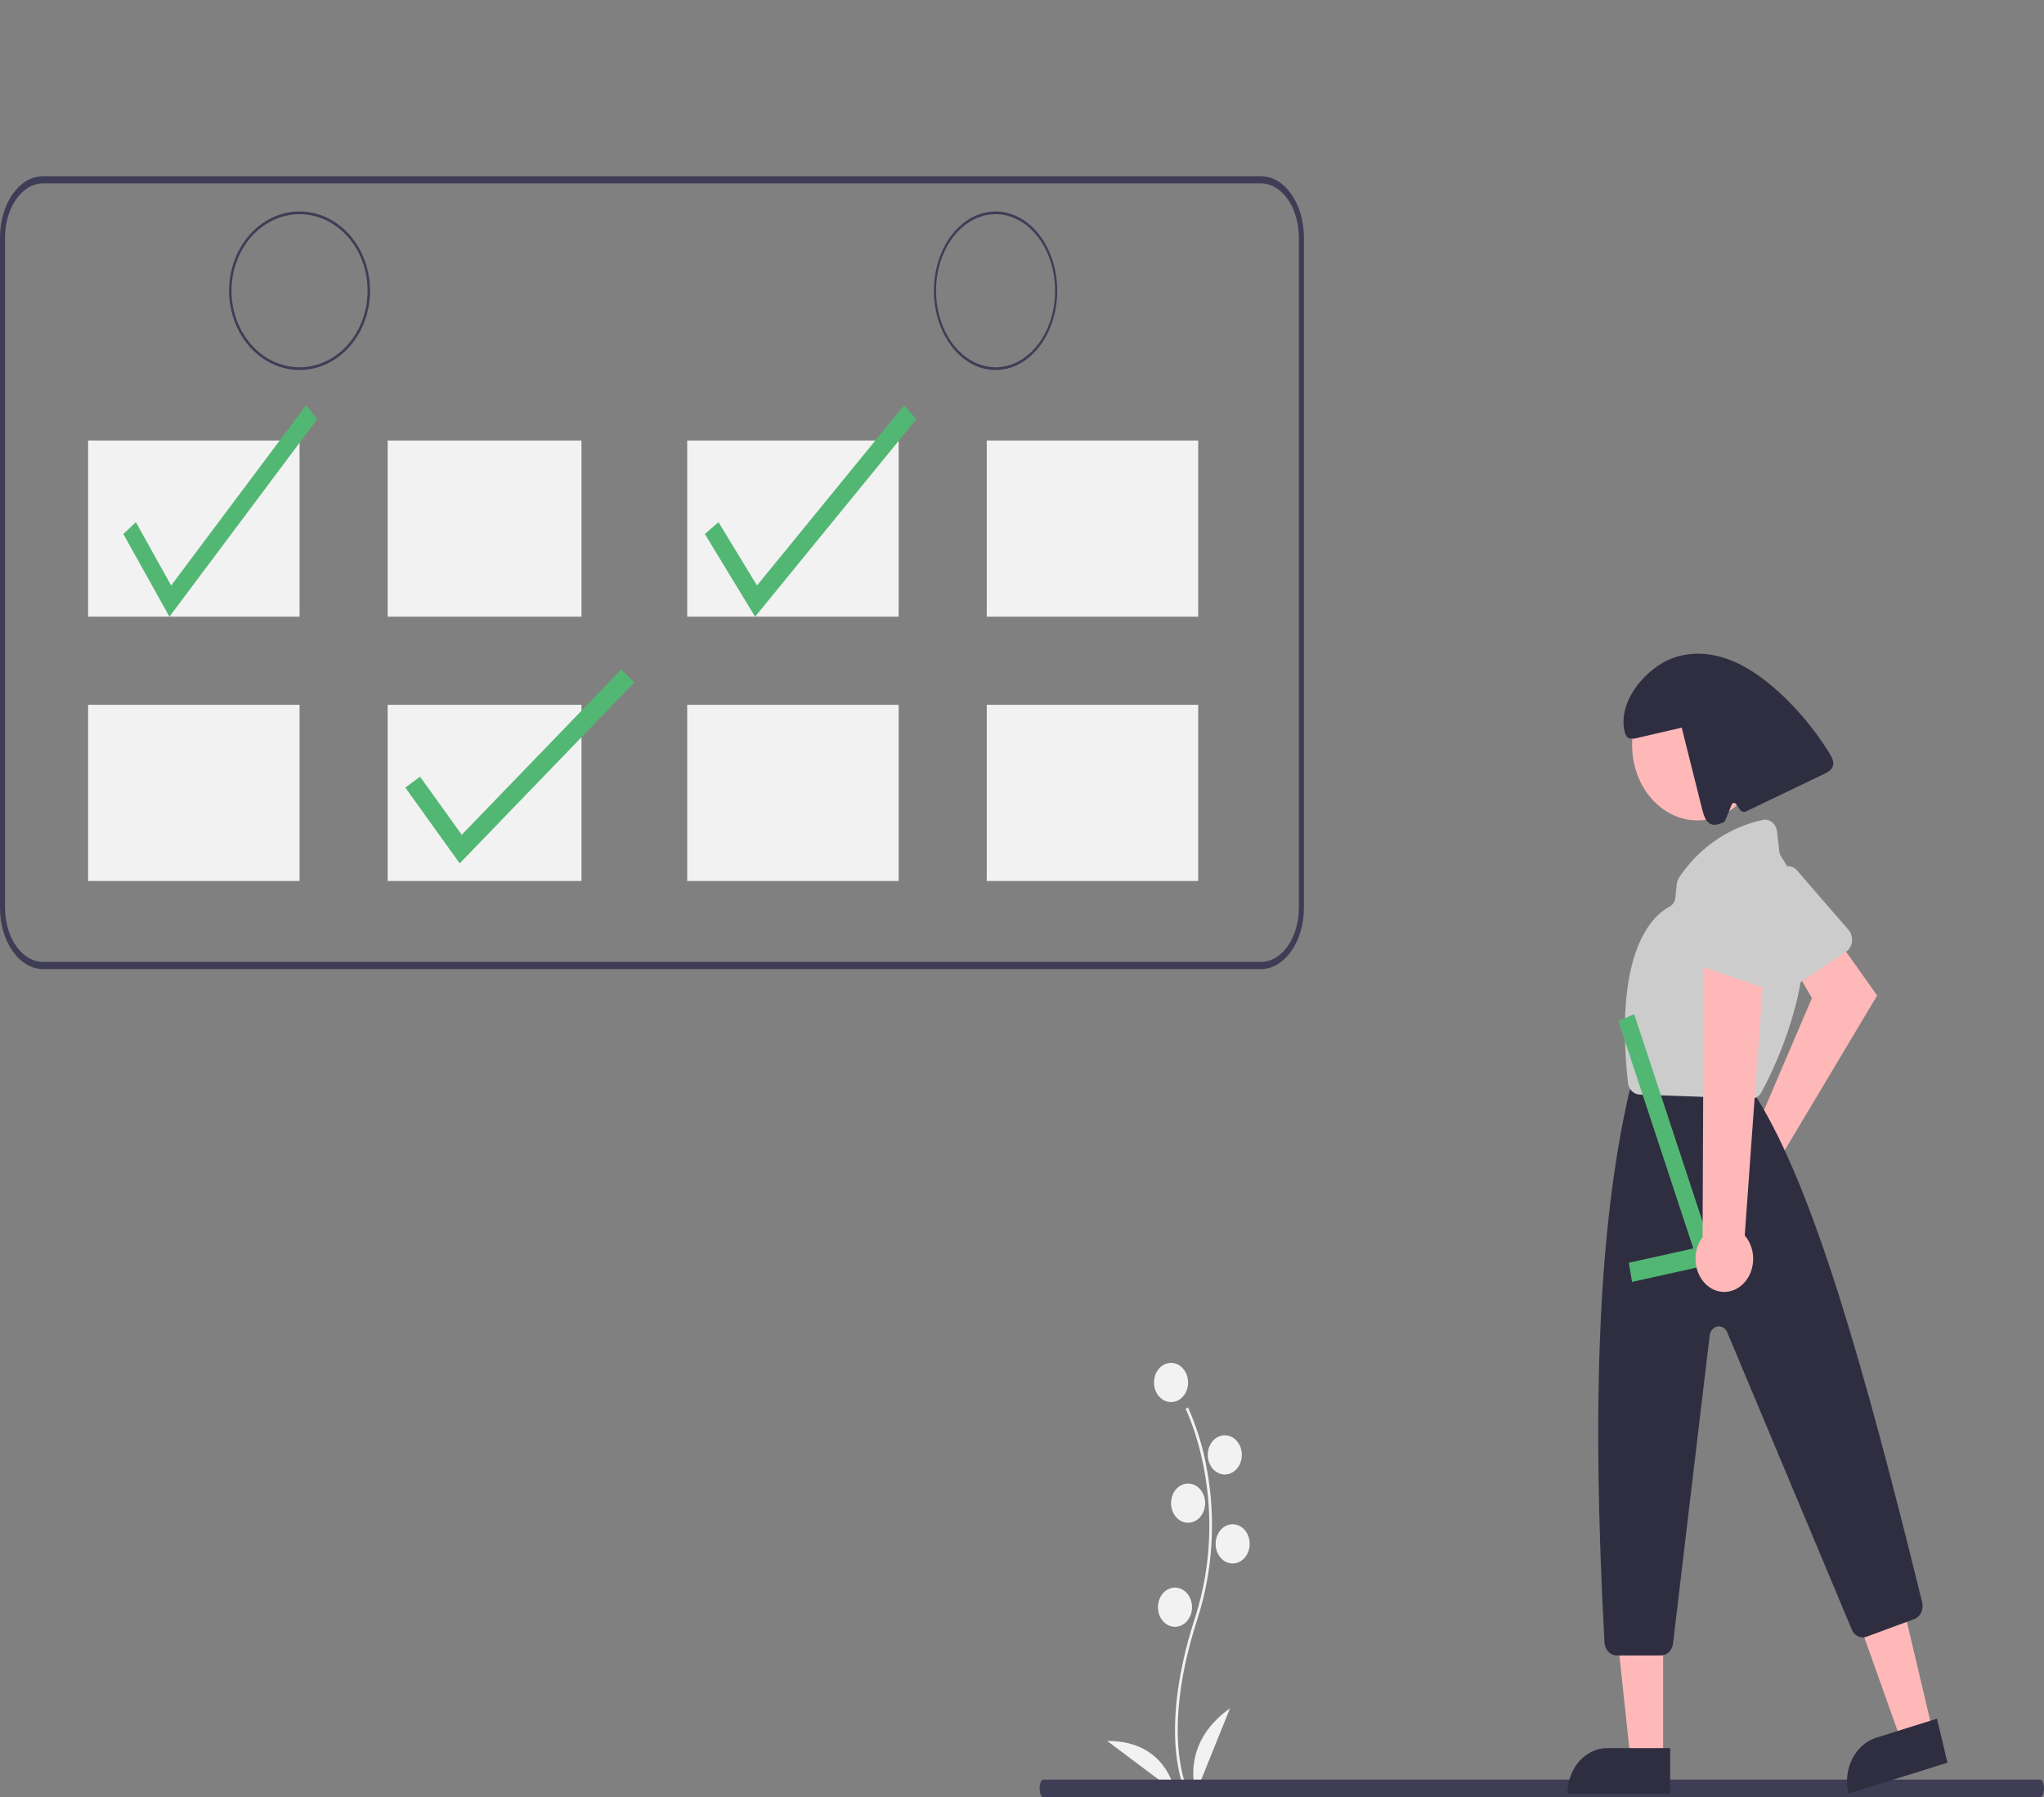 <svg width="116" height="102" viewBox="0 0 116 102" fill="none" xmlns="http://www.w3.org/2000/svg">
<rect x="0" y="0" width="116" height="102" fill="#808080" stroke="none"/>
<path d="M67.288 101.703C67.271 101.671 66.868 100.897 66.729 99.291C66.601 97.818 66.683 95.335 67.802 91.871C69.923 85.308 67.314 80.013 67.287 79.96L67.416 79.874C67.918 80.981 68.281 82.164 68.494 83.388C69.019 86.238 68.828 89.201 67.942 91.93C65.825 98.482 67.399 101.583 67.415 101.614L67.288 101.703Z" fill="#F2F2F2"/>
<path d="M66.459 79.575C66.993 79.575 67.426 79.077 67.426 78.462C67.426 77.848 66.993 77.35 66.459 77.35C65.925 77.35 65.492 77.848 65.492 78.462C65.492 79.077 65.925 79.575 66.459 79.575Z" fill="#F2F2F2"/>
<path d="M69.509 83.683C70.043 83.683 70.476 83.185 70.476 82.571C70.476 81.956 70.043 81.458 69.509 81.458C68.975 81.458 68.542 81.956 68.542 82.571C68.542 83.185 68.975 83.683 69.509 83.683Z" fill="#F2F2F2"/>
<path d="M67.426 86.423C67.96 86.423 68.393 85.925 68.393 85.31C68.393 84.695 67.96 84.197 67.426 84.197C66.891 84.197 66.459 84.695 66.459 85.31C66.459 85.925 66.891 86.423 67.426 86.423Z" fill="#F2F2F2"/>
<path d="M69.955 88.734C70.49 88.734 70.922 88.236 70.922 87.621C70.922 87.007 70.49 86.508 69.955 86.508C69.421 86.508 68.988 87.007 68.988 87.621C68.988 88.236 69.421 88.734 69.955 88.734Z" fill="#F2F2F2"/>
<path d="M66.682 92.329C67.216 92.329 67.649 91.83 67.649 91.216C67.649 90.601 67.216 90.103 66.682 90.103C66.148 90.103 65.715 90.601 65.715 91.216C65.715 91.83 66.148 92.329 66.682 92.329Z" fill="#F2F2F2"/>
<path d="M67.873 101.743C67.873 101.743 66.905 99.004 69.807 96.95L67.873 101.743Z" fill="#F2F2F2"/>
<path d="M66.683 101.694C66.683 101.694 66.243 98.781 62.836 98.806L66.683 101.694Z" fill="#F2F2F2"/>
<path d="M17 21C16.209 21 15.435 20.736 14.778 20.242C14.12 19.747 13.607 19.044 13.305 18.222C13.002 17.4 12.922 16.495 13.077 15.622C13.231 14.749 13.612 13.947 14.172 13.318C14.731 12.689 15.444 12.26 16.22 12.086C16.996 11.913 17.8 12.002 18.531 12.342C19.262 12.683 19.886 13.26 20.326 14C20.765 14.74 21 15.61 21 16.5C21 17.694 20.579 18.838 19.828 19.682C19.078 20.526 18.061 21 17 21ZM17 12.155C16.236 12.155 15.489 12.41 14.854 12.887C14.219 13.365 13.724 14.043 13.432 14.838C13.14 15.631 13.063 16.505 13.212 17.348C13.361 18.191 13.729 18.965 14.269 19.573C14.809 20.18 15.497 20.594 16.247 20.762C16.996 20.929 17.772 20.843 18.478 20.514C19.184 20.186 19.787 19.629 20.211 18.914C20.636 18.2 20.862 17.36 20.862 16.5C20.862 15.93 20.762 15.365 20.568 14.838C20.374 14.31 20.09 13.831 19.731 13.428C19.372 13.024 18.947 12.704 18.478 12.486C18.009 12.268 17.507 12.155 17 12.155Z" fill="#3F3D56"/>
<path d="M56.5 21C55.808 21 55.131 20.736 54.556 20.242C53.98 19.747 53.531 19.044 53.266 18.222C53.002 17.4 52.932 16.495 53.067 15.622C53.202 14.749 53.536 13.947 54.025 13.318C54.515 12.689 55.138 12.26 55.817 12.086C56.496 11.913 57.2 12.002 57.839 12.342C58.479 12.683 59.026 13.26 59.41 14C59.795 14.74 60 15.61 60 16.5C60 17.694 59.631 18.838 58.975 19.682C58.319 20.526 57.428 21 56.5 21ZM56.5 12.155C55.832 12.155 55.178 12.41 54.623 12.887C54.067 13.365 53.634 14.043 53.378 14.838C53.122 15.631 53.055 16.505 53.186 17.348C53.316 18.191 53.638 18.965 54.11 19.573C54.583 20.18 55.185 20.594 55.841 20.762C56.496 20.929 57.176 20.843 57.793 20.514C58.411 20.186 58.938 19.629 59.31 18.914C59.681 18.2 59.879 17.36 59.879 16.5C59.879 15.93 59.792 15.365 59.622 14.838C59.452 14.31 59.203 13.831 58.89 13.428C58.576 13.024 58.203 12.704 57.793 12.486C57.383 12.268 56.944 12.155 56.5 12.155Z" fill="#3F3D56"/>
<path d="M71.562 10H2.438C1.092 10.003 0.002 11.558 0 13.478V51.523C0.002 53.442 1.092 54.996 2.438 55H71.562C72.908 54.997 73.998 53.442 74 51.523V13.477C73.998 11.558 72.908 10.004 71.562 10V10ZM73.713 51.523C73.712 53.216 72.75 54.589 71.562 54.591H2.438C1.25 54.589 0.289 53.216 0.287 51.523V13.477C0.288 11.784 1.25 10.411 2.438 10.409H71.562C72.749 10.411 73.711 11.784 73.713 13.477L73.713 51.523Z" fill="#3F3D56"/>
<path d="M17 25H5V35H17V25Z" fill="#F2F2F2"/>
<path d="M33 25H22V35H33V25Z" fill="#F2F2F2"/>
<path d="M51 25H39V35H51V25Z" fill="#F2F2F2"/>
<path d="M68 25H56V35H68V25Z" fill="#F2F2F2"/>
<path d="M17 40H5V50H17V40Z" fill="#F2F2F2"/>
<path d="M33 40H22V50H33V40Z" fill="#F2F2F2"/>
<path d="M51 40H39V50H51V40Z" fill="#F2F2F2"/>
<path d="M68 40H56V50H68V40Z" fill="#F2F2F2"/>
<path d="M26.089 49L23 44.697L23.841 44.083L26.206 47.376L35.256 38L36 38.731L26.089 49Z" fill="#53B774"/>
<path d="M42.852 35L40 30.306L40.777 29.636L42.96 33.229L51.313 23L52 23.797L42.852 35Z" fill="#53B774"/>
<path d="M115.781 101.999H59.219C59.191 102.003 59.163 101.994 59.136 101.971C59.11 101.948 59.085 101.912 59.065 101.865C59.044 101.818 59.028 101.762 59.017 101.699C59.006 101.636 59 101.568 59 101.5C59 101.432 59.006 101.364 59.017 101.301C59.028 101.238 59.044 101.182 59.065 101.135C59.085 101.088 59.11 101.052 59.136 101.029C59.163 101.006 59.191 100.997 59.219 101.001H115.781C115.809 100.997 115.837 101.006 115.864 101.029C115.89 101.052 115.915 101.088 115.935 101.135C115.956 101.182 115.972 101.238 115.983 101.301C115.994 101.364 116 101.432 116 101.5C116 101.568 115.994 101.636 115.983 101.699C115.972 101.762 115.956 101.818 115.935 101.865C115.915 101.912 115.89 101.948 115.864 101.971C115.837 101.994 115.809 102.003 115.781 101.999Z" fill="#3F3D56"/>
<path d="M9.614 35L7 30.306L7.712 29.636L9.713 33.229L17.37 23L18 23.797L9.614 35Z" fill="#53B774"/>
<path d="M99.271 64.451C99.351 64.424 99.433 64.403 99.516 64.391L102.829 56.646L101.817 54.901L103.906 52.801L106.531 56.498L101.184 65.452C101.316 65.791 101.355 66.168 101.296 66.533C101.237 66.898 101.083 67.233 100.854 67.495C100.625 67.757 100.333 67.932 100.015 67.998C99.698 68.064 99.371 68.016 99.077 67.863C98.783 67.709 98.537 67.456 98.371 67.138C98.206 66.819 98.128 66.45 98.149 66.08C98.17 65.71 98.289 65.355 98.489 65.064C98.69 64.773 98.962 64.56 99.271 64.451Z" fill="#FFB8B8"/>
<path d="M104.926 53.872C104.881 53.927 104.829 53.974 104.772 54.011L101.383 56.272C101.227 56.376 101.041 56.405 100.866 56.351C100.692 56.298 100.543 56.167 100.452 55.987C100.443 55.968 100.434 55.949 100.426 55.929L98.777 51.922C98.707 51.754 98.692 51.562 98.735 51.381C98.777 51.201 98.875 51.044 99.01 50.94L101.111 49.295C101.242 49.193 101.4 49.146 101.558 49.163C101.716 49.181 101.864 49.261 101.976 49.39L104.912 52.781C105.037 52.925 105.109 53.12 105.111 53.323C105.114 53.527 105.047 53.724 104.925 53.872L104.926 53.872Z" fill="#CCCCCC"/>
<path d="M109.684 98.25L107.895 98.81L105.165 91.135L107.806 90.308L109.684 98.25Z" fill="#FFB8B8"/>
<path d="M106.478 98.621L109.929 97.541L110.52 100.04L104.896 101.801C104.739 101.138 104.818 100.43 105.114 99.834C105.411 99.237 105.901 98.801 106.478 98.621L106.478 98.621Z" fill="#2F2E41"/>
<path d="M94.386 99.821H92.531L91.649 91.591H94.386V99.821Z" fill="#FFB8B8"/>
<path d="M91.207 99.211H94.784V101.802H88.955C88.955 101.462 89.013 101.125 89.126 100.811C89.24 100.496 89.405 100.211 89.615 99.97C89.824 99.73 90.072 99.539 90.345 99.409C90.618 99.278 90.911 99.211 91.207 99.211Z" fill="#2F2E41"/>
<path d="M96.34 46.563C98.392 46.563 100.056 44.65 100.056 42.288C100.056 39.928 98.392 38.014 96.34 38.014C94.288 38.014 92.625 39.928 92.625 42.288C92.625 44.65 94.288 46.563 96.34 46.563Z" fill="#FFB8B8"/>
<path d="M94.273 93.953H91.739C91.565 93.953 91.398 93.877 91.272 93.74C91.146 93.604 91.069 93.417 91.058 93.218C90.303 79.405 90.745 69.496 92.448 62.036C92.456 62.003 92.465 61.971 92.476 61.94L92.612 61.55C92.662 61.404 92.749 61.279 92.862 61.191C92.975 61.103 93.108 61.057 93.244 61.057H98.456C98.554 61.057 98.651 61.081 98.74 61.129C98.829 61.176 98.909 61.245 98.972 61.331L99.68 62.281C99.694 62.299 99.707 62.318 99.719 62.338C102.911 67.46 105.772 77.473 109.085 90.931C109.134 91.126 109.114 91.336 109.031 91.516C108.947 91.695 108.806 91.83 108.637 91.891L105.914 92.894C105.758 92.951 105.589 92.941 105.439 92.866C105.288 92.792 105.166 92.658 105.094 92.488L98.026 75.621C97.977 75.504 97.895 75.407 97.795 75.346C97.694 75.286 97.579 75.264 97.466 75.284C97.354 75.305 97.251 75.366 97.171 75.46C97.091 75.553 97.04 75.674 97.025 75.803L94.947 93.275C94.925 93.463 94.844 93.635 94.72 93.759C94.596 93.883 94.437 93.952 94.273 93.953Z" fill="#2F2E41"/>
<path d="M99.394 62.35H99.373L93.042 62.12C92.879 62.115 92.724 62.042 92.603 61.916C92.483 61.79 92.406 61.618 92.387 61.432C91.585 53.958 93.786 51.956 94.769 51.441C94.851 51.399 94.922 51.332 94.976 51.249C95.029 51.165 95.063 51.067 95.073 50.964L95.159 50.181C95.173 50.042 95.22 49.911 95.293 49.8C96.835 47.502 98.941 46.766 100.058 46.532C100.235 46.495 100.418 46.541 100.566 46.66C100.714 46.778 100.815 46.959 100.847 47.163C100.849 47.176 100.851 47.189 100.852 47.202L100.98 48.327C100.993 48.434 101.03 48.536 101.088 48.621C104.304 53.458 100.721 60.601 99.97 61.983C99.909 62.095 99.824 62.188 99.723 62.252C99.623 62.316 99.509 62.35 99.394 62.35Z" fill="#CCCCCC"/>
<path d="M97.402 71.692L92.62 72.753L92.438 71.667L96.099 70.855L91.844 57.949L92.742 57.557L97.402 71.692Z" fill="#53B774"/>
<path d="M103.836 42.77C103.007 41.427 102.013 40.23 100.885 39.215C99.947 38.373 98.904 37.653 97.753 37.309C96.602 36.964 95.329 37.023 94.279 37.665C93.229 38.308 92.142 39.584 92.136 40.953C92.134 41.393 92.231 41.988 92.607 41.912L92.716 41.929L95.44 41.296L96.6 45.928C96.682 46.254 96.791 46.618 97.06 46.757C97.312 46.887 97.604 46.764 97.861 46.641C97.903 46.621 98.265 45.687 98.265 45.687C98.274 45.658 98.29 45.632 98.31 45.612C98.331 45.592 98.356 45.579 98.382 45.574C98.409 45.569 98.436 45.572 98.461 45.583C98.487 45.594 98.509 45.613 98.525 45.637L98.74 45.946C98.781 46.005 98.838 46.047 98.901 46.066C98.965 46.085 99.032 46.079 99.093 46.05L103.535 43.917C103.74 43.818 103.969 43.69 104.028 43.444C104.084 43.207 103.959 42.969 103.836 42.77Z" fill="#2F2E41"/>
<path d="M98.804 72.974C98.998 72.817 99.16 72.613 99.279 72.376C99.397 72.139 99.469 71.875 99.489 71.603C99.51 71.33 99.478 71.056 99.396 70.799C99.314 70.543 99.185 70.31 99.016 70.117L100.192 53.779L96.691 54.333L96.624 70.206C96.361 70.553 96.218 70.999 96.222 71.46C96.225 71.92 96.376 72.363 96.644 72.704C96.913 73.046 97.281 73.262 97.679 73.311C98.077 73.361 98.477 73.241 98.803 72.974L98.804 72.974Z" fill="#FFB8B8"/>
<path d="M100.422 56.131C100.356 56.131 100.291 56.121 100.228 56.099L96.47 54.827C96.384 54.798 96.304 54.75 96.234 54.685C96.165 54.621 96.107 54.541 96.064 54.451C96.021 54.361 95.994 54.261 95.985 54.159C95.975 54.057 95.983 53.953 96.009 53.855C96.014 53.834 96.02 53.813 96.027 53.793L97.418 49.659C97.476 49.484 97.586 49.339 97.73 49.251C97.873 49.162 98.039 49.136 98.197 49.176L100.68 49.797C100.835 49.836 100.974 49.936 101.071 50.08C101.169 50.223 101.22 50.402 101.216 50.584L101.101 55.369C101.096 55.573 101.022 55.766 100.895 55.909C100.769 56.051 100.599 56.131 100.422 56.131V56.131Z" fill="#CCCCCC"/>
</svg>
